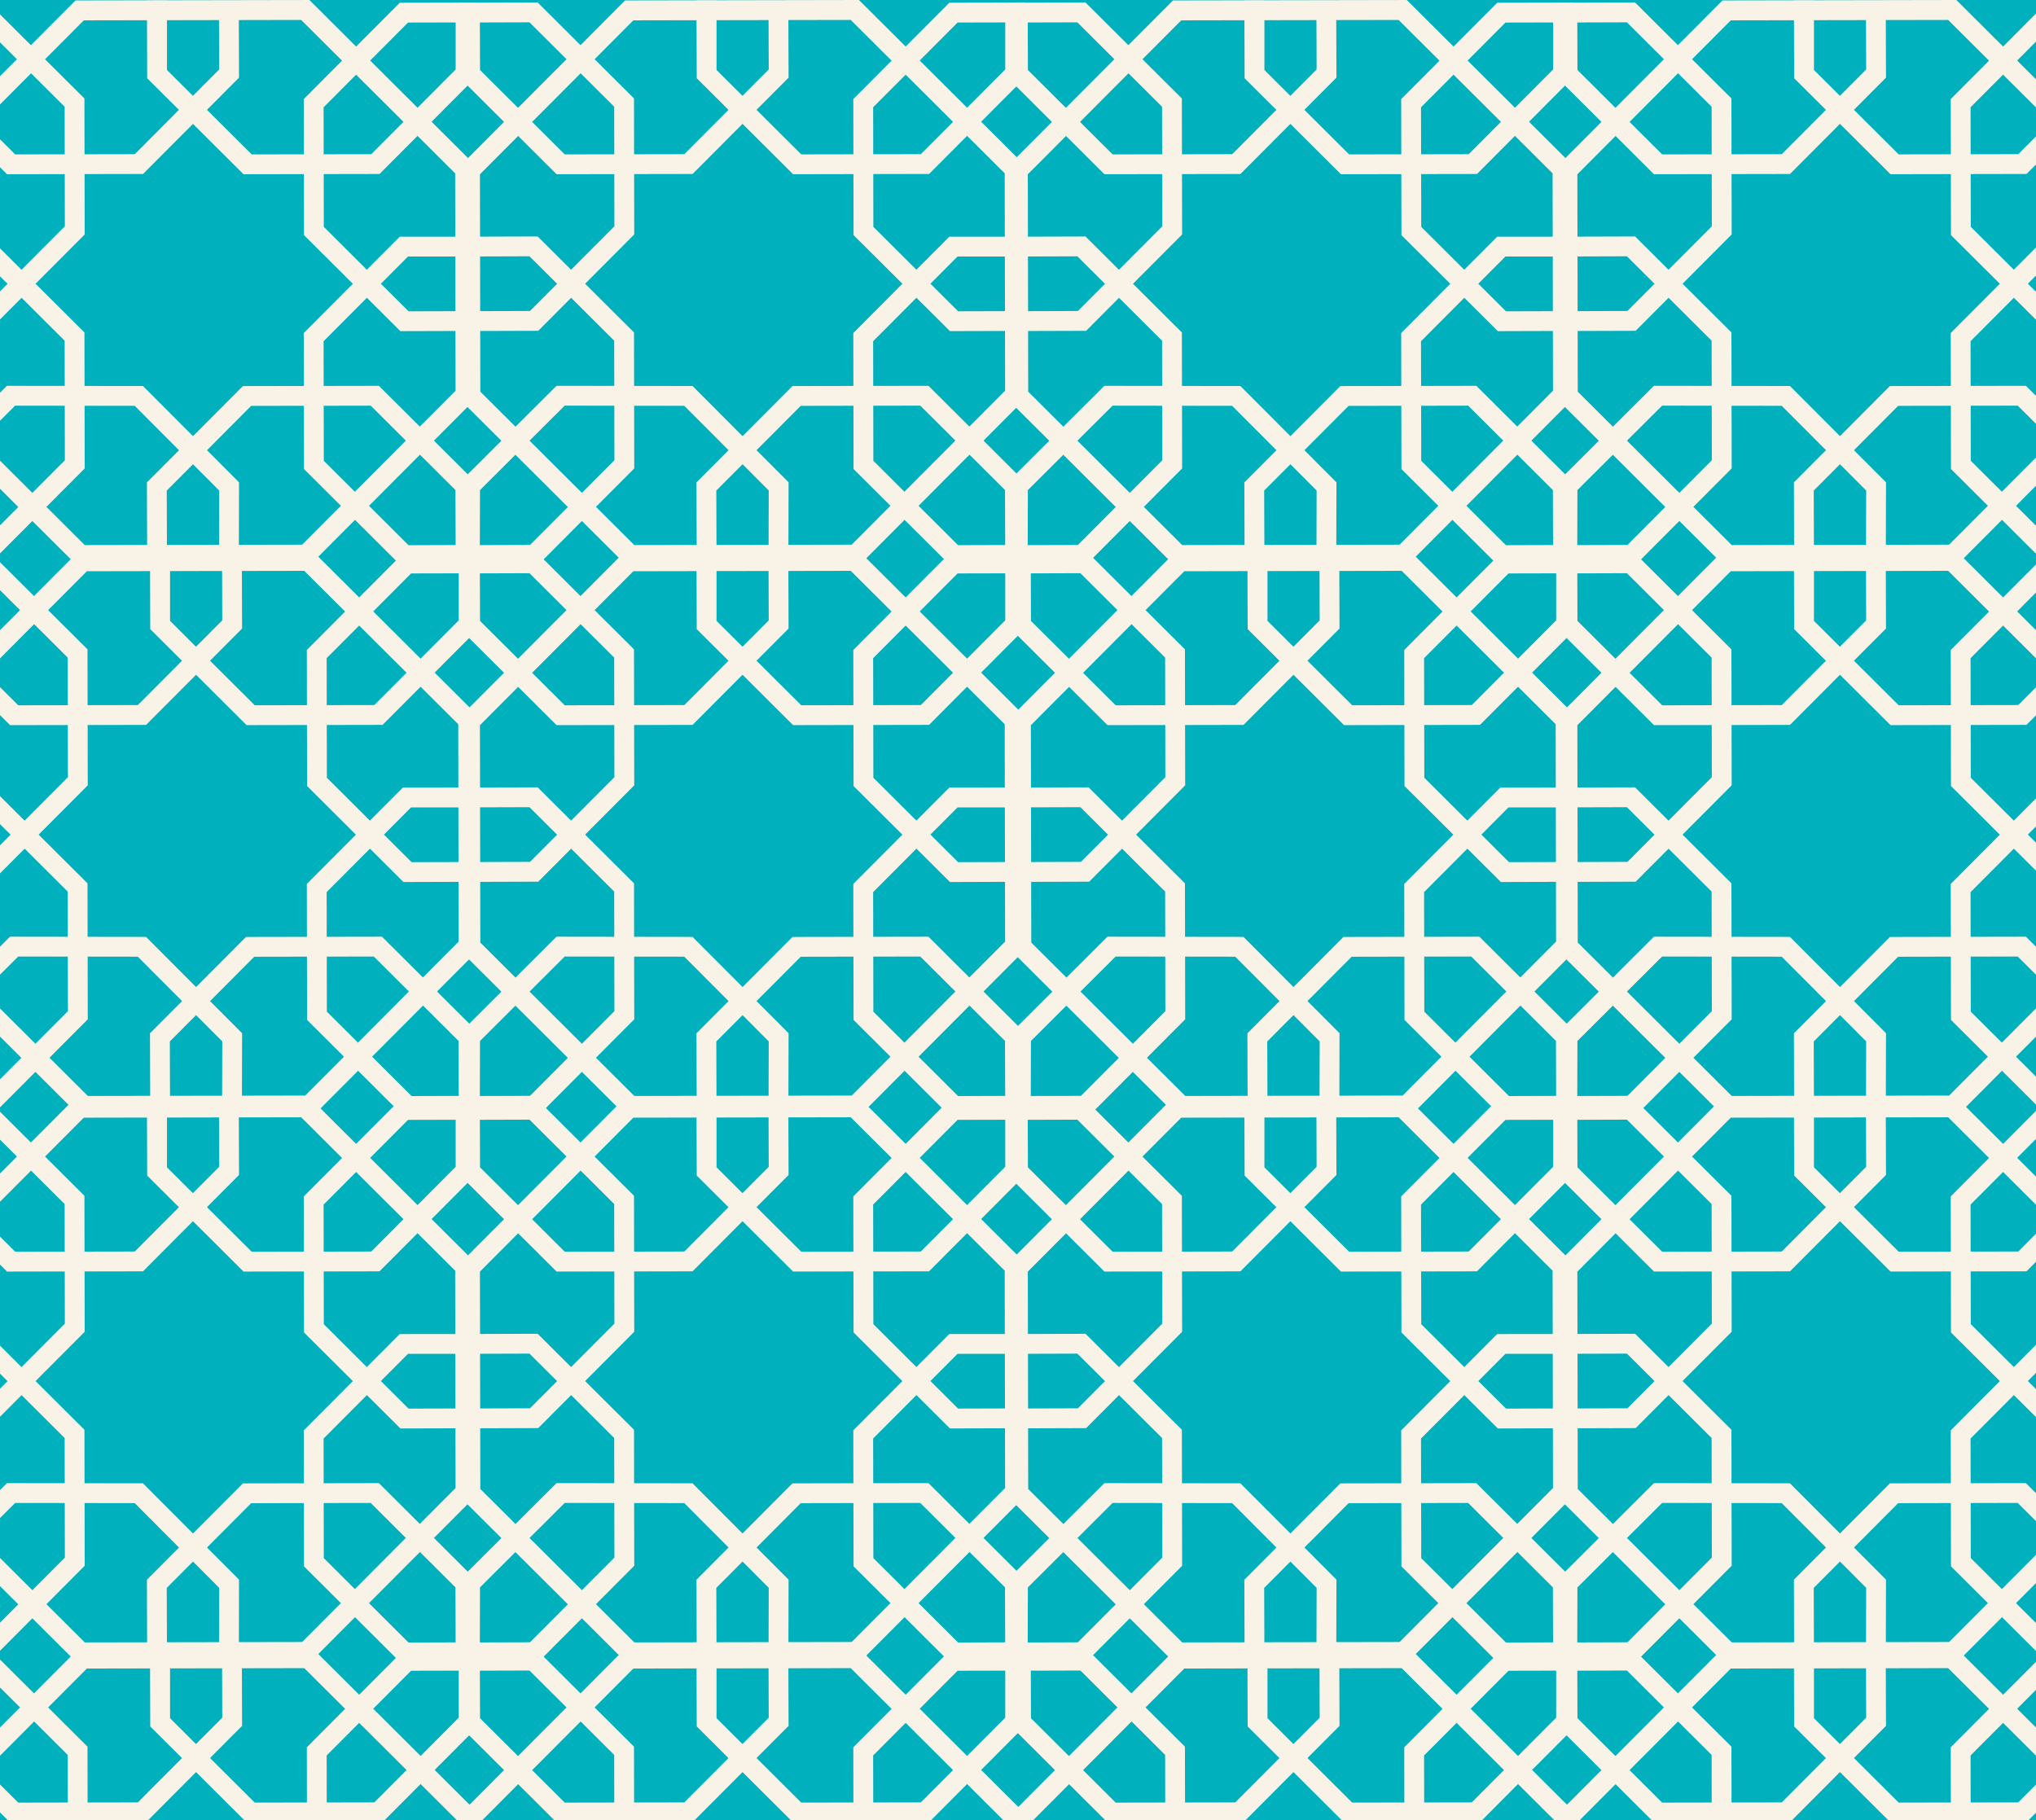<svg width="321" height="287" viewBox="0 0 321 287" fill="none" xmlns="http://www.w3.org/2000/svg">
<rect x="0" y="0" width="321" height="287" fill="#333333" stroke="none"/>
<g clip-path="url(#clip0)">
<rect width="321" height="287" fill="#00B0BD"/>
<path fill-rule="evenodd" clip-rule="evenodd" d="M47.968 263.03L13.697 263.093L-10.492 287.372L-10.43 321.643L13.849 345.832L48.12 345.77L72.31 321.491L72.247 287.22L47.968 263.03ZM75.386 285.912L49.264 259.886L12.39 259.954L-13.637 286.076L-13.569 322.951L12.553 348.977L49.428 348.909L75.454 322.787L75.386 285.912Z" fill="#F8F2E7"/>
<path d="M-10.511 260.585L-10.477 270.927L2.879 284.234L21.733 284.2L35.04 270.844L35.005 260.056L38.128 260.056L38.167 272.133L23.033 287.323L1.59 287.362L-13.6 272.228L-13.599 260.585H-10.511Z" fill="#F8F2E7"/>
<path d="M23.647 259.968L26.811 259.968V270.923L40.167 284.23L59.02 284.196L72.327 270.84V260.533H75.455V272.129L60.321 287.319L38.878 287.358L23.688 272.224L23.647 259.968Z" fill="#F8F2E7"/>
<path d="M-13.637 308.956L-2.599 308.922L10.708 295.566L10.674 276.712L-2.682 263.405L-13.637 263.44V260.317L-1.394 260.278L13.796 275.412L13.836 296.855L-1.298 312.045L-13.637 312.084L-13.637 308.956Z" fill="#F8F2E7"/>
<path d="M51.502 276.8L51.537 295.659L64.898 308.969L75.454 308.938V312.062L63.608 312.097L48.413 296.959L48.373 275.511L63.513 260.317L75.448 260.291L75.454 263.417L64.814 263.441L51.502 276.8Z" fill="#F8F2E7"/>
<path fill-rule="evenodd" clip-rule="evenodd" d="M47.484 176.169L13.212 176.232L-10.977 200.51L-10.914 234.782L13.364 258.971L47.636 258.908L71.825 234.63L71.762 200.359L47.484 176.169ZM74.902 199.051L48.78 173.025L11.905 173.092L-14.121 199.215L-14.054 236.089L12.069 262.116L48.943 262.048L74.97 235.926L74.902 199.051Z" fill="#F8F2E7"/>
<path d="M21.242 237.013L2.385 236.987L-10.967 250.302L-10.994 260.25L-14.121 261.54L-14.091 249.003L1.095 233.859L22.541 233.889L37.685 249.075L37.655 261.613L34.531 260.314L34.557 250.366L21.242 237.013Z" fill="#F8F2E7"/>
<path d="M58.451 236.987L39.597 237.022L26.291 250.378L26.325 260.322L23.202 261.622L23.163 249.089L38.297 233.899L59.74 233.859L74.93 248.994L74.969 261.527L71.841 260.238L71.807 250.294L58.451 236.987Z" fill="#F8F2E7"/>
<path d="M-10.995 173.721L-10.96 184.063L2.395 197.37L21.249 197.335L34.556 183.979L34.521 173.191L37.644 173.191L37.684 185.268L22.549 200.458L1.107 200.498L-14.084 185.363L-14.083 173.721H-10.995Z" fill="#F8F2E7"/>
<path d="M23.163 173.109L26.327 173.109V184.064L39.683 197.371L58.536 197.336L71.843 183.981V173.673H74.971V185.269L59.837 200.459L38.394 200.499L23.204 185.364L23.163 173.109Z" fill="#F8F2E7"/>
<path d="M-14.11 258.989L-3.081 258.955L10.226 245.599L10.192 226.745L-3.164 213.438L-14.11 213.473V210.35L-1.875 210.311L13.315 225.445L13.354 246.887L-1.78 262.078L-14.111 262.117L-14.11 258.989Z" fill="#F8F2E7"/>
<path d="M-14.121 222.097L-3.083 222.062L10.224 208.707L10.19 189.853L-3.166 176.546L-14.121 176.581V173.458L-1.878 173.418L13.312 188.553L13.352 209.995L-1.783 225.185L-14.121 225.225L-14.121 222.097Z" fill="#F8F2E7"/>
<path d="M51.017 226.829L51.052 245.682L64.408 258.989L74.97 258.955V262.078L63.119 262.117L47.929 246.983L47.89 225.54L63.024 210.35L74.97 210.345V213.473L64.324 213.473L51.017 226.829Z" fill="#F8F2E7"/>
<path d="M51.019 189.94L51.053 208.799L64.414 222.109L74.97 222.078V225.202L63.125 225.237L47.929 210.099L47.89 188.651L63.03 173.457L74.965 173.431L74.97 176.557L64.331 176.581L51.019 189.94Z" fill="#F8F2E7"/>
<path fill-rule="evenodd" clip-rule="evenodd" d="M47.968 90.008L13.697 90.071L-10.492 114.349L-10.43 148.62L13.849 172.81L48.12 172.747L72.31 148.469L72.247 114.197L47.968 90.008ZM75.386 112.89L49.264 86.863L12.39 86.931L-13.637 113.053L-13.569 149.928L12.553 175.954L49.428 175.887L75.454 149.764L75.386 112.89Z" fill="#F8F2E7"/>
<path d="M21.726 150.85L2.869 150.824L-10.483 164.139L-10.51 174.087L-13.637 175.377L-13.607 162.84L1.579 147.696L23.025 147.726L38.169 162.912L38.139 175.45L35.015 174.151L35.041 164.203L21.726 150.85Z" fill="#F8F2E7"/>
<path d="M58.935 150.824L40.081 150.859L26.775 164.215L26.809 174.159L23.686 175.459L23.647 162.926L38.781 147.736L60.224 147.696L75.414 162.831L75.453 175.364L72.325 174.075L72.291 164.131L58.935 150.824Z" fill="#F8F2E7"/>
<path d="M-10.511 87.562L-10.477 97.904L2.879 111.211L21.733 111.176L35.04 97.82L35.005 87.032L38.128 87.032L38.167 99.109L23.033 114.299L1.59 114.339L-13.6 99.204L-13.599 87.562H-10.511Z" fill="#F8F2E7"/>
<path d="M23.647 86.945L26.811 86.945V97.9L40.167 111.207L59.02 111.172L72.327 97.817V87.509H75.455V99.105L60.321 114.295L38.878 114.335L23.688 99.2L23.647 86.945Z" fill="#F8F2E7"/>
<path d="M-13.626 172.826L-2.597 172.792L10.71 159.436L10.675 140.582L-2.681 127.275L-13.626 127.31V124.187L-1.392 124.148L13.798 139.282L13.838 160.725L-1.297 175.915L-13.627 175.954L-13.626 172.826Z" fill="#F8F2E7"/>
<path d="M-13.637 135.933L-2.599 135.898L10.708 122.543L10.674 103.689L-2.682 90.382L-13.637 90.417V87.294L-1.394 87.254L13.796 102.389L13.836 123.831L-1.298 139.021L-13.637 139.061L-13.637 135.933Z" fill="#F8F2E7"/>
<path d="M51.501 140.665L51.536 159.519L64.891 172.826L75.454 172.791V175.914L63.603 175.954L48.413 160.819L48.373 139.377L63.508 124.187L75.454 124.182V127.31L64.808 127.31L51.501 140.665Z" fill="#F8F2E7"/>
<path d="M51.502 103.777L51.537 122.636L64.898 135.946L75.454 135.916V139.039L63.608 139.075L48.413 123.936L48.373 102.488L63.513 87.294L75.448 87.268L75.454 90.394L64.814 90.418L51.502 103.777Z" fill="#F8F2E7"/>
<path fill-rule="evenodd" clip-rule="evenodd" d="M47.484 3.146L13.212 3.209L-10.977 27.487L-10.914 61.759L13.364 85.948L47.636 85.885L71.825 61.607L71.762 27.336L47.484 3.146ZM74.902 26.028L48.78 0.002L11.905 0.069L-14.121 26.192L-14.054 63.066L12.069 89.093L48.943 89.025L74.97 62.903L74.902 26.028Z" fill="#F8F2E7"/>
<path d="M21.242 63.99L2.385 63.964L-10.967 77.279L-10.994 87.227L-14.121 88.517L-14.091 75.98L1.095 60.836L22.541 60.866L37.685 76.052L37.655 88.59L34.531 87.291L34.557 77.343L21.242 63.99Z" fill="#F8F2E7"/>
<path d="M58.451 63.964L39.597 63.999L26.291 77.355L26.325 87.299L23.202 88.599L23.163 76.066L38.297 60.876L59.74 60.836L74.93 75.971L74.969 88.504L71.841 87.215L71.807 77.271L58.451 63.964Z" fill="#F8F2E7"/>
<path d="M-10.995 0.698L-10.96 11.04L2.395 24.347L21.249 24.312L34.556 10.956L34.521 0.168L37.644 0.168L37.684 12.245L22.549 27.435L1.107 27.474L-14.084 12.34L-14.083 0.698H-10.995Z" fill="#F8F2E7"/>
<path d="M23.163 0.086L26.327 0.086V11.041L39.683 24.348L58.536 24.313L71.843 10.957V0.65H74.971V12.246L59.837 27.436L38.394 27.475L23.204 12.341L23.163 0.086Z" fill="#F8F2E7"/>
<path d="M-14.11 85.966L-3.081 85.932L10.226 72.576L10.192 53.722L-3.164 40.415L-14.11 40.45V37.327L-1.875 37.288L13.315 52.422L13.354 73.865L-1.78 89.055L-14.111 89.094L-14.11 85.966Z" fill="#F8F2E7"/>
<path d="M-14.121 49.074L-3.083 49.039L10.224 35.683L10.19 16.83L-3.166 3.523L-14.121 3.557V0.434L-1.878 0.395L13.312 15.529L13.352 36.972L-1.783 52.162L-14.121 52.201L-14.121 49.074Z" fill="#F8F2E7"/>
<path d="M51.017 53.805L51.052 72.659L64.408 85.966L74.97 85.931V89.054L63.119 89.093L47.929 73.959L47.89 52.516L63.024 37.326L74.97 37.322V40.449L64.324 40.449L51.017 53.805Z" fill="#F8F2E7"/>
<path d="M51.019 16.917L51.053 35.776L64.414 49.086L74.97 49.056V52.179L63.125 52.215L47.929 37.076L47.89 15.628L63.03 0.434L74.965 0.408L74.97 3.534L64.331 3.558L51.019 16.917Z" fill="#F8F2E7"/>
<path fill-rule="evenodd" clip-rule="evenodd" d="M134.128 263.03L99.856 263.093L75.667 287.372L75.73 321.643L100.008 345.832L134.28 345.77L158.469 321.491L158.406 287.22L134.128 263.03ZM161.546 285.912L135.424 259.886L98.549 259.954L72.523 286.076L72.59 322.951L98.713 348.977L135.587 348.909L161.614 322.787L161.546 285.912Z" fill="#F8F2E7"/>
<path d="M75.649 260.585L75.684 270.927L89.04 284.234L107.893 284.2L121.2 270.844L121.165 260.056L124.288 260.056L124.328 272.133L109.193 287.323L87.751 287.362L72.561 272.228L72.561 260.585H75.649Z" fill="#F8F2E7"/>
<path d="M109.807 259.968L112.971 259.968V270.923L126.327 284.23L145.181 284.196L158.488 270.84V260.533H161.615V272.129L146.481 287.319L125.038 287.358L109.848 272.224L109.807 259.968Z" fill="#F8F2E7"/>
<path d="M72.523 308.956L83.561 308.922L96.868 295.566L96.834 276.712L83.478 263.405L72.523 263.44V260.317L84.767 260.278L99.957 275.412L99.996 296.855L84.862 312.045L72.523 312.084L72.523 308.956Z" fill="#F8F2E7"/>
<path d="M137.662 276.8L137.697 295.659L151.058 308.969L161.614 308.938V312.062L149.769 312.097L134.573 296.959L134.533 275.511L149.674 260.317L161.608 260.291L161.614 263.417L150.974 263.441L137.662 276.8Z" fill="#F8F2E7"/>
<path fill-rule="evenodd" clip-rule="evenodd" d="M220.991 263.03L186.72 263.093L162.53 287.372L162.593 321.643L186.872 345.832L221.143 345.77L245.332 321.491L245.27 287.22L220.991 263.03ZM248.409 285.912L222.287 259.886L185.412 259.954L159.386 286.076L159.454 322.951L185.576 348.977L222.451 348.909L248.477 322.787L248.409 285.912Z" fill="#F8F2E7"/>
<path d="M162.512 260.585L162.546 270.927L175.902 284.234L194.756 284.2L208.063 270.844L208.028 260.056L211.151 260.056L211.19 272.133L196.056 287.323L174.613 287.362L159.423 272.228L159.424 260.585H162.512Z" fill="#F8F2E7"/>
<path d="M196.67 259.968L199.834 259.968V270.923L213.19 284.23L232.043 284.196L245.35 270.84V260.533H248.478V272.129L233.344 287.319L211.901 287.358L196.711 272.224L196.67 259.968Z" fill="#F8F2E7"/>
<path d="M159.385 308.956L170.424 308.922L183.731 295.566L183.696 276.712L170.34 263.405L159.386 263.44V260.317L171.629 260.278L186.819 275.412L186.859 296.855L171.724 312.045L159.386 312.084L159.385 308.956Z" fill="#F8F2E7"/>
<path d="M224.525 276.8L224.56 295.659L237.921 308.969L248.477 308.938V312.062L236.631 312.097L221.436 296.959L221.396 275.511L236.536 260.317L248.471 260.291L248.477 263.417L237.837 263.441L224.525 276.8Z" fill="#F8F2E7"/>
<path fill-rule="evenodd" clip-rule="evenodd" d="M134.128 176.168L99.856 176.23L75.667 200.509L75.73 234.78L100.008 258.97L134.28 258.907L158.469 234.628L158.406 200.357L134.128 176.168ZM161.546 199.049L135.424 173.023L98.549 173.091L72.523 199.213L72.59 236.088L98.713 262.114L135.587 262.046L161.614 235.924L161.546 199.049Z" fill="#F8F2E7"/>
<path d="M107.886 237.009L89.029 236.982L75.677 250.298L75.65 260.245L72.523 261.536L72.553 248.998L87.739 233.855L109.185 233.885L124.329 249.071L124.299 261.608L121.175 260.309L121.201 250.361L107.886 237.009Z" fill="#F8F2E7"/>
<path d="M145.095 236.982L126.242 237.017L112.935 250.373L112.969 260.317L109.846 261.618L109.807 249.084L124.941 233.894L146.384 233.855L161.574 248.989L161.613 261.523L158.486 260.234L158.451 250.289L145.095 236.982Z" fill="#F8F2E7"/>
<path d="M75.649 173.721L75.684 184.063L89.04 197.37L107.893 197.335L121.2 183.979L121.165 173.191L124.288 173.191L124.328 185.268L109.193 200.458L87.751 200.497L72.561 185.363L72.561 173.721H75.649Z" fill="#F8F2E7"/>
<path d="M109.807 173.105L112.971 173.105V184.06L126.327 197.367L145.181 197.332L158.488 183.976V173.669H161.615V185.265L146.481 200.455L125.038 200.494L109.848 185.36L109.807 173.105Z" fill="#F8F2E7"/>
<path d="M72.534 258.984L83.563 258.95L96.87 245.594L96.835 226.741L83.48 213.434L72.534 213.468V210.345L84.769 210.306L99.959 225.44L99.998 246.883L84.864 262.073L72.533 262.112L72.534 258.984Z" fill="#F8F2E7"/>
<path d="M72.523 222.092L83.561 222.058L96.868 208.702L96.834 189.848L83.478 176.542L72.523 176.576V173.453L84.767 173.414L99.957 188.548L99.996 209.991L84.862 225.181L72.523 225.22L72.523 222.092Z" fill="#F8F2E7"/>
<path d="M137.661 226.824L137.696 245.678L151.052 258.985L161.614 258.95V262.073L149.763 262.112L134.573 246.978L134.533 225.535L149.668 210.345L161.614 210.341V213.468L150.968 213.468L137.661 226.824Z" fill="#F8F2E7"/>
<path d="M137.662 189.936L137.697 208.794L151.058 222.104L161.614 222.074V225.198L149.769 225.233L134.573 210.095L134.533 188.647L149.674 173.453L161.608 173.427L161.614 176.553L150.974 176.576L137.662 189.936Z" fill="#F8F2E7"/>
<path fill-rule="evenodd" clip-rule="evenodd" d="M220.507 176.169L186.235 176.232L162.046 200.51L162.109 234.782L186.387 258.971L220.659 258.908L244.848 234.63L244.785 200.359L220.507 176.169ZM247.925 199.051L221.803 173.025L184.928 173.092L158.901 199.215L158.969 236.089L185.091 262.116L221.966 262.048L247.993 235.926L247.925 199.051Z" fill="#F8F2E7"/>
<path d="M194.265 237.013L175.408 236.987L162.055 250.302L162.029 260.25L158.901 261.54L158.931 249.003L174.117 233.859L195.564 233.889L210.708 249.075L210.678 261.613L207.554 260.314L207.58 250.366L194.265 237.013Z" fill="#F8F2E7"/>
<path d="M231.474 236.987L212.62 237.022L199.313 250.378L199.348 260.322L196.225 261.622L196.186 249.089L211.32 233.899L232.763 233.859L247.953 248.994L247.992 261.527L244.864 260.238L244.83 250.294L231.474 236.987Z" fill="#F8F2E7"/>
<path d="M162.028 173.721L162.062 184.063L175.418 197.37L194.272 197.335L207.579 183.979L207.544 173.191L210.667 173.191L210.706 185.268L195.572 200.458L174.129 200.498L158.939 185.363L158.94 173.721H162.028Z" fill="#F8F2E7"/>
<path d="M196.186 173.109L199.35 173.109V184.064L212.706 197.371L231.559 197.336L244.866 183.981V173.673H247.994V185.269L232.86 200.459L211.417 200.499L196.227 185.364L196.186 173.109Z" fill="#F8F2E7"/>
<path d="M158.913 258.989L169.942 258.955L183.249 245.599L183.215 226.745L169.859 213.438L158.913 213.473V210.35L171.147 210.311L186.338 225.445L186.377 246.887L171.243 262.078L158.912 262.117L158.913 258.989Z" fill="#F8F2E7"/>
<path d="M158.901 222.097L169.94 222.062L183.247 208.707L183.212 189.853L169.856 176.546L158.902 176.581V173.458L171.145 173.418L186.335 188.553L186.375 209.995L171.24 225.185L158.902 225.225L158.901 222.097Z" fill="#F8F2E7"/>
<path d="M224.04 226.829L224.075 245.682L237.431 258.989L247.993 258.955V262.078L236.142 262.117L220.952 246.983L220.912 225.54L236.047 210.35L247.993 210.345V213.473L237.347 213.473L224.04 226.829Z" fill="#F8F2E7"/>
<path d="M224.041 189.94L224.076 208.799L237.437 222.109L247.993 222.078V225.202L236.148 225.237L220.952 210.099L220.912 188.651L236.053 173.457L247.987 173.431L247.993 176.557L237.353 176.581L224.041 189.94Z" fill="#F8F2E7"/>
<path fill-rule="evenodd" clip-rule="evenodd" d="M307.151 263.03L272.879 263.093L248.69 287.372L248.753 321.643L273.031 345.832L307.303 345.77L331.492 321.491L331.429 287.22L307.151 263.03ZM334.569 285.912L308.447 259.886L271.572 259.954L245.546 286.076L245.613 322.951L271.736 348.977L308.61 348.909L334.637 322.787L334.569 285.912Z" fill="#F8F2E7"/>
<path d="M248.672 260.585L248.707 270.927L262.063 284.234L280.916 284.2L294.223 270.844L294.188 260.056L297.311 260.056L297.351 272.133L282.216 287.323L260.774 287.362L245.584 272.228L245.584 260.585H248.672Z" fill="#F8F2E7"/>
<path d="M282.83 259.968L285.994 259.968V270.923L299.35 284.23L318.204 284.196L331.511 270.84V260.533H334.638V272.129L319.504 287.319L298.061 287.358L282.871 272.224L282.83 259.968Z" fill="#F8F2E7"/>
<path d="M245.546 308.956L256.584 308.922L269.891 295.566L269.857 276.712L256.501 263.405L245.546 263.44V260.317L257.79 260.278L272.98 275.412L273.019 296.855L257.885 312.045L245.546 312.084L245.546 308.956Z" fill="#F8F2E7"/>
<path d="M310.685 276.8L310.72 295.659L324.081 308.969L334.637 308.938V312.062L322.792 312.097L307.596 296.959L307.557 275.511L322.697 260.317L334.631 260.291L334.637 263.417L323.997 263.441L310.685 276.8Z" fill="#F8F2E7"/>
<path fill-rule="evenodd" clip-rule="evenodd" d="M307.151 176.168L272.879 176.23L248.69 200.509L248.753 234.78L273.031 258.97L307.303 258.907L331.492 234.628L331.429 200.357L307.151 176.168ZM334.569 199.049L308.447 173.023L271.572 173.091L245.546 199.213L245.613 236.088L271.736 262.114L308.61 262.046L334.637 235.924L334.569 199.049Z" fill="#F8F2E7"/>
<path d="M280.909 237.009L262.052 236.982L248.7 250.298L248.673 260.245L245.546 261.536L245.576 248.998L260.762 233.855L282.208 233.885L297.352 249.071L297.322 261.608L294.198 260.309L294.224 250.361L280.909 237.009Z" fill="#F8F2E7"/>
<path d="M318.118 236.982L299.265 237.017L285.958 250.373L285.992 260.317L282.869 261.618L282.83 249.084L297.964 233.894L319.407 233.855L334.597 248.989L334.636 261.523L331.509 260.234L331.474 250.289L318.118 236.982Z" fill="#F8F2E7"/>
<path d="M248.672 173.721L248.707 184.063L262.063 197.37L280.916 197.335L294.223 183.979L294.188 173.191L297.311 173.191L297.351 185.268L282.216 200.458L260.774 200.497L245.584 185.363L245.584 173.721H248.672Z" fill="#F8F2E7"/>
<path d="M282.83 173.105L285.994 173.105V184.06L299.35 197.367L318.204 197.332L331.511 183.976V173.669H334.638V185.265L319.504 200.455L298.061 200.494L282.871 185.36L282.83 173.105Z" fill="#F8F2E7"/>
<path d="M245.557 258.984L256.586 258.95L269.893 245.594L269.858 226.741L256.503 213.434L245.557 213.468V210.345L257.791 210.306L272.981 225.44L273.021 246.883L257.886 262.073L245.556 262.112L245.557 258.984Z" fill="#F8F2E7"/>
<path d="M245.546 222.092L256.584 222.058L269.891 208.702L269.857 189.848L256.501 176.542L245.546 176.576V173.453L257.79 173.414L272.98 188.548L273.019 209.991L257.885 225.181L245.546 225.22L245.546 222.092Z" fill="#F8F2E7"/>
<path d="M310.684 226.824L310.719 245.678L324.075 258.985L334.637 258.95V262.073L322.786 262.112L307.596 246.978L307.557 225.535L322.691 210.345L334.637 210.341V213.468L323.991 213.468L310.684 226.824Z" fill="#F8F2E7"/>
<path d="M310.685 189.936L310.72 208.794L324.081 222.104L334.637 222.074V225.198L322.792 225.233L307.596 210.095L307.557 188.647L322.697 173.453L334.631 173.427L334.637 176.553L323.997 176.576L310.685 189.936Z" fill="#F8F2E7"/>
<path fill-rule="evenodd" clip-rule="evenodd" d="M134.128 90.008L99.856 90.071L75.667 114.349L75.73 148.62L100.008 172.81L134.28 172.747L158.469 148.469L158.406 114.197L134.128 90.008ZM161.546 112.89L135.424 86.863L98.549 86.931L72.523 113.053L72.59 149.928L98.713 175.954L135.587 175.887L161.614 149.764L161.546 112.89Z" fill="#F8F2E7"/>
<path d="M107.886 150.85L89.029 150.824L75.677 164.139L75.65 174.087L72.523 175.377L72.553 162.84L87.739 147.696L109.185 147.726L124.329 162.912L124.299 175.45L121.175 174.151L121.201 164.203L107.886 150.85Z" fill="#F8F2E7"/>
<path d="M145.095 150.824L126.242 150.859L112.935 164.215L112.969 174.159L109.846 175.459L109.807 162.926L124.941 147.736L146.384 147.696L161.574 162.831L161.613 175.364L158.486 174.075L158.451 164.131L145.095 150.824Z" fill="#F8F2E7"/>
<path d="M75.649 87.562L75.684 97.904L89.04 111.211L107.893 111.176L121.2 97.82L121.165 87.032L124.288 87.032L124.328 99.109L109.193 114.299L87.751 114.339L72.561 99.204L72.561 87.562H75.649Z" fill="#F8F2E7"/>
<path d="M109.807 86.945L112.971 86.945V97.9L126.327 111.207L145.181 111.172L158.488 97.817V87.509H161.615V99.105L146.481 114.295L125.038 114.335L109.848 99.2L109.807 86.945Z" fill="#F8F2E7"/>
<path d="M72.534 172.826L83.563 172.792L96.87 159.436L96.835 140.582L83.48 127.275L72.534 127.31V124.187L84.769 124.148L99.959 139.282L99.998 160.725L84.864 175.915L72.533 175.954L72.534 172.826Z" fill="#F8F2E7"/>
<path d="M72.523 135.933L83.561 135.898L96.868 122.543L96.834 103.689L83.478 90.382L72.523 90.417V87.294L84.767 87.254L99.957 102.389L99.996 123.831L84.862 139.021L72.523 139.061L72.523 135.933Z" fill="#F8F2E7"/>
<path d="M137.661 140.665L137.696 159.519L151.052 172.826L161.614 172.791V175.914L149.763 175.954L134.573 160.819L134.533 139.377L149.668 124.187L161.614 124.182V127.31L150.968 127.31L137.661 140.665Z" fill="#F8F2E7"/>
<path d="M137.662 103.777L137.697 122.636L151.058 135.946L161.614 135.916V139.039L149.769 139.075L134.573 123.936L134.533 102.488L149.674 87.294L161.608 87.268L161.614 90.394L150.974 90.418L137.662 103.777Z" fill="#F8F2E7"/>
<path fill-rule="evenodd" clip-rule="evenodd" d="M220.991 90.008L186.72 90.071L162.53 114.349L162.593 148.62L186.872 172.81L221.143 172.747L245.332 148.469L245.27 114.197L220.991 90.008ZM248.409 112.89L222.287 86.863L185.412 86.931L159.386 113.053L159.454 149.928L185.576 175.954L222.451 175.887L248.477 149.764L248.409 112.89Z" fill="#F8F2E7"/>
<path d="M194.749 150.85L175.892 150.824L162.539 164.139L162.513 174.087L159.385 175.377L159.415 162.84L174.601 147.696L196.048 147.726L211.192 162.912L211.162 175.45L208.038 174.151L208.064 164.203L194.749 150.85Z" fill="#F8F2E7"/>
<path d="M231.958 150.824L213.104 150.859L199.797 164.215L199.832 174.159L196.709 175.459L196.67 162.926L211.804 147.736L233.247 147.696L248.437 162.831L248.476 175.364L245.348 174.075L245.314 164.131L231.958 150.824Z" fill="#F8F2E7"/>
<path d="M162.512 87.562L162.546 97.904L175.902 111.211L194.756 111.176L208.063 97.82L208.028 87.032L211.151 87.032L211.19 99.109L196.056 114.299L174.613 114.339L159.423 99.204L159.424 87.562H162.512Z" fill="#F8F2E7"/>
<path d="M196.67 86.945L199.834 86.945V97.9L213.19 111.207L232.043 111.172L245.35 97.817V87.509H248.478V99.105L233.344 114.295L211.901 114.335L196.711 99.2L196.67 86.945Z" fill="#F8F2E7"/>
<path d="M159.397 172.826L170.426 172.792L183.733 159.436L183.698 140.582L170.342 127.275L159.397 127.31V124.187L171.631 124.148L186.821 139.282L186.861 160.725L171.726 175.915L159.396 175.954L159.397 172.826Z" fill="#F8F2E7"/>
<path d="M159.385 135.933L170.424 135.898L183.731 122.543L183.696 103.689L170.34 90.382L159.386 90.417V87.294L171.629 87.254L186.819 102.389L186.859 123.831L171.724 139.021L159.386 139.061L159.385 135.933Z" fill="#F8F2E7"/>
<path d="M224.524 140.665L224.559 159.519L237.914 172.826L248.477 172.791V175.914L236.626 175.954L221.436 160.819L221.396 139.377L236.531 124.187L248.477 124.182V127.31L237.831 127.31L224.524 140.665Z" fill="#F8F2E7"/>
<path d="M224.525 103.777L224.56 122.636L237.921 135.946L248.477 135.916V139.039L236.631 139.075L221.436 123.936L221.396 102.488L236.536 87.294L248.471 87.268L248.477 90.394L237.837 90.418L224.525 103.777Z" fill="#F8F2E7"/>
<path fill-rule="evenodd" clip-rule="evenodd" d="M134.128 3.145L99.856 3.208L75.667 27.486L75.73 61.757L100.008 85.947L134.28 85.884L158.469 61.605L158.406 27.334L134.128 3.145ZM161.546 26.026L135.424 0L98.549 0.068L72.523 26.19L72.59 63.065L98.713 89.091L135.587 89.023L161.614 62.901L161.546 26.026Z" fill="#F8F2E7"/>
<path d="M107.886 63.986L89.029 63.96L75.677 77.275L75.65 87.223L72.523 88.513L72.553 75.976L87.739 60.832L109.185 60.862L124.329 76.048L124.299 88.585L121.175 87.286L121.201 77.339L107.886 63.986Z" fill="#F8F2E7"/>
<path d="M145.095 63.96L126.242 63.994L112.935 77.35L112.969 87.294L109.846 88.595L109.807 76.061L124.941 60.871L146.384 60.832L161.574 75.966L161.613 88.5L158.486 87.211L158.451 77.267L145.095 63.96Z" fill="#F8F2E7"/>
<path d="M75.649 0.698L75.684 11.04L89.04 24.347L107.893 24.312L121.2 10.956L121.165 0.168L124.288 0.168L124.328 12.245L109.193 27.435L87.751 27.474L72.561 12.34L72.561 0.698H75.649Z" fill="#F8F2E7"/>
<path d="M109.807 0.082L112.971 0.082V11.037L126.327 24.344L145.181 24.309L158.488 10.953V0.646H161.615V12.242L146.481 27.432L125.038 27.471L109.848 12.337L109.807 0.082Z" fill="#F8F2E7"/>
<path d="M72.534 85.962L83.563 85.927L96.87 72.571L96.835 53.718L83.48 40.411L72.534 40.446V37.323L84.769 37.283L99.959 52.418L99.998 73.86L84.864 89.05L72.533 89.09L72.534 85.962Z" fill="#F8F2E7"/>
<path d="M72.523 49.07L83.561 49.035L96.868 35.679L96.834 16.826L83.478 3.519L72.523 3.553V0.43L84.767 0.391L99.957 15.525L99.996 36.968L84.862 52.158L72.523 52.197L72.523 49.07Z" fill="#F8F2E7"/>
<path d="M137.661 53.801L137.696 72.655L151.052 85.962L161.614 85.927V89.05L149.763 89.089L134.573 73.955L134.533 52.512L149.668 37.322L161.614 37.318V40.445L150.968 40.445L137.661 53.801Z" fill="#F8F2E7"/>
<path d="M137.662 16.913L137.697 35.771L151.058 49.082L161.614 49.051V52.175L149.769 52.21L134.573 37.072L134.533 15.624L149.674 0.43L161.608 0.404L161.614 3.53L150.974 3.554L137.662 16.913Z" fill="#F8F2E7"/>
<path fill-rule="evenodd" clip-rule="evenodd" d="M220.507 3.146L186.235 3.209L162.046 27.487L162.109 61.759L186.387 85.948L220.659 85.885L244.848 61.607L244.785 27.336L220.507 3.146ZM247.925 26.028L221.803 0.002L184.928 0.069L158.901 26.192L158.969 63.066L185.091 89.093L221.966 89.025L247.993 62.903L247.925 26.028Z" fill="#F8F2E7"/>
<path d="M194.265 63.99L175.408 63.964L162.055 77.279L162.029 87.227L158.901 88.517L158.931 75.98L174.117 60.836L195.564 60.866L210.708 76.052L210.678 88.59L207.554 87.291L207.58 77.343L194.265 63.99Z" fill="#F8F2E7"/>
<path d="M231.474 63.964L212.62 63.999L199.313 77.355L199.348 87.299L196.225 88.599L196.186 76.066L211.32 60.876L232.763 60.836L247.953 75.971L247.992 88.504L244.864 87.215L244.83 77.271L231.474 63.964Z" fill="#F8F2E7"/>
<path d="M162.028 0.698L162.062 11.04L175.418 24.347L194.272 24.312L207.579 10.956L207.544 0.168L210.667 0.168L210.706 12.245L195.572 27.435L174.129 27.474L158.939 12.34L158.94 0.698H162.028Z" fill="#F8F2E7"/>
<path d="M196.186 0.086L199.35 0.086V11.041L212.706 24.348L231.559 24.313L244.866 10.957V0.65H247.994V12.246L232.86 27.436L211.417 27.475L196.227 12.341L196.186 0.086Z" fill="#F8F2E7"/>
<path d="M158.913 85.966L169.942 85.932L183.249 72.576L183.215 53.722L169.859 40.415L158.913 40.45V37.327L171.147 37.288L186.338 52.422L186.377 73.865L171.243 89.055L158.912 89.094L158.913 85.966Z" fill="#F8F2E7"/>
<path d="M158.901 49.074L169.94 49.039L183.247 35.683L183.212 16.83L169.856 3.523L158.902 3.557V0.434L171.145 0.395L186.335 15.529L186.375 36.972L171.24 52.162L158.902 52.201L158.901 49.074Z" fill="#F8F2E7"/>
<path d="M224.04 53.805L224.075 72.659L237.431 85.966L247.993 85.931V89.054L236.142 89.093L220.952 73.959L220.912 52.516L236.047 37.326L247.993 37.322V40.449L237.347 40.449L224.04 53.805Z" fill="#F8F2E7"/>
<path d="M224.041 16.917L224.076 35.776L237.437 49.086L247.993 49.056V52.179L236.148 52.215L220.952 37.076L220.912 15.628L236.053 0.434L247.987 0.408L247.993 3.534L237.353 3.558L224.041 16.917Z" fill="#F8F2E7"/>
<path fill-rule="evenodd" clip-rule="evenodd" d="M307.151 90.008L272.879 90.071L248.69 114.349L248.753 148.62L273.031 172.81L307.303 172.747L331.492 148.469L331.429 114.197L307.151 90.008ZM334.569 112.89L308.447 86.863L271.572 86.931L245.546 113.053L245.613 149.928L271.736 175.954L308.61 175.887L334.637 149.764L334.569 112.89Z" fill="#F8F2E7"/>
<path d="M280.909 150.85L262.052 150.824L248.7 164.139L248.673 174.087L245.546 175.377L245.576 162.84L260.762 147.696L282.208 147.726L297.352 162.912L297.322 175.45L294.198 174.151L294.224 164.203L280.909 150.85Z" fill="#F8F2E7"/>
<path d="M318.118 150.824L299.265 150.859L285.958 164.215L285.992 174.159L282.869 175.459L282.83 162.926L297.964 147.736L319.407 147.696L334.597 162.831L334.636 175.364L331.509 174.075L331.474 164.131L318.118 150.824Z" fill="#F8F2E7"/>
<path d="M248.672 87.562L248.707 97.904L262.063 111.211L280.916 111.176L294.223 97.82L294.188 87.032L297.311 87.032L297.351 99.109L282.216 114.299L260.774 114.339L245.584 99.204L245.584 87.562H248.672Z" fill="#F8F2E7"/>
<path d="M282.83 86.945L285.994 86.945V97.9L299.35 111.207L318.204 111.172L331.511 97.817V87.509H334.638V99.105L319.504 114.295L298.061 114.335L282.871 99.2L282.83 86.945Z" fill="#F8F2E7"/>
<path d="M245.557 172.826L256.586 172.792L269.893 159.436L269.858 140.582L256.503 127.275L245.557 127.31V124.187L257.791 124.148L272.981 139.282L273.021 160.725L257.886 175.915L245.556 175.954L245.557 172.826Z" fill="#F8F2E7"/>
<path d="M245.546 135.933L256.584 135.898L269.891 122.543L269.857 103.689L256.501 90.382L245.546 90.417V87.294L257.79 87.254L272.98 102.389L273.019 123.831L257.885 139.021L245.546 139.061L245.546 135.933Z" fill="#F8F2E7"/>
<path d="M310.684 140.665L310.719 159.519L324.075 172.826L334.637 172.791V175.914L322.786 175.954L307.596 160.819L307.557 139.377L322.691 124.187L334.637 124.182V127.31L323.991 127.31L310.684 140.665Z" fill="#F8F2E7"/>
<path d="M310.685 103.777L310.72 122.636L324.081 135.946L334.637 135.916V139.039L322.792 139.075L307.596 123.936L307.557 102.488L322.697 87.294L334.631 87.268L334.637 90.394L323.997 90.418L310.685 103.777Z" fill="#F8F2E7"/>
<path fill-rule="evenodd" clip-rule="evenodd" d="M307.151 3.145L272.879 3.208L248.69 27.486L248.753 61.757L273.031 85.947L307.303 85.884L331.492 61.605L331.429 27.334L307.151 3.145ZM334.569 26.026L308.447 0L271.572 0.068L245.546 26.19L245.613 63.065L271.736 89.091L308.61 89.023L334.637 62.901L334.569 26.026Z" fill="#F8F2E7"/>
<path d="M280.909 63.986L262.052 63.96L248.7 77.275L248.673 87.223L245.546 88.513L245.576 75.976L260.762 60.832L282.208 60.862L297.352 76.048L297.322 88.585L294.198 87.286L294.224 77.339L280.909 63.986Z" fill="#F8F2E7"/>
<path d="M318.118 63.96L299.265 63.994L285.958 77.35L285.992 87.294L282.869 88.595L282.83 76.061L297.964 60.871L319.407 60.832L334.597 75.966L334.636 88.5L331.509 87.211L331.474 77.267L318.118 63.96Z" fill="#F8F2E7"/>
<path d="M248.672 0.698L248.707 11.04L262.063 24.347L280.916 24.312L294.223 10.956L294.188 0.168L297.311 0.168L297.351 12.245L282.216 27.435L260.774 27.474L245.584 12.34L245.584 0.698H248.672Z" fill="#F8F2E7"/>
<path d="M282.83 0.082L285.994 0.082V11.037L299.35 24.344L318.204 24.309L331.511 10.953V0.646H334.638V12.242L319.504 27.432L298.061 27.471L282.871 12.337L282.83 0.082Z" fill="#F8F2E7"/>
<path d="M245.557 85.962L256.586 85.927L269.893 72.571L269.858 53.718L256.503 40.411L245.557 40.446V37.323L257.791 37.283L272.981 52.418L273.021 73.86L257.886 89.05L245.556 89.09L245.557 85.962Z" fill="#F8F2E7"/>
<path d="M245.546 49.07L256.584 49.035L269.891 35.679L269.857 16.826L256.501 3.519L245.546 3.553V0.43L257.79 0.391L272.98 15.525L273.019 36.968L257.885 52.158L245.546 52.197L245.546 49.07Z" fill="#F8F2E7"/>
<path d="M310.684 53.801L310.719 72.655L324.075 85.962L334.637 85.927V89.05L322.786 89.089L307.596 73.955L307.557 52.512L322.691 37.322L334.637 37.318V40.445L323.991 40.445L310.684 53.801Z" fill="#F8F2E7"/>
<path d="M310.685 16.913L310.72 35.771L324.081 49.082L334.637 49.051V52.175L322.792 52.21L307.596 37.072L307.557 15.624L322.697 0.43L334.631 0.404L334.637 3.53L323.997 3.554L310.685 16.913Z" fill="#F8F2E7"/>
</g>
<defs>
<clipPath id="clip0">
<rect width="321" height="287" fill="white"/>
</clipPath>
</defs>
</svg>
